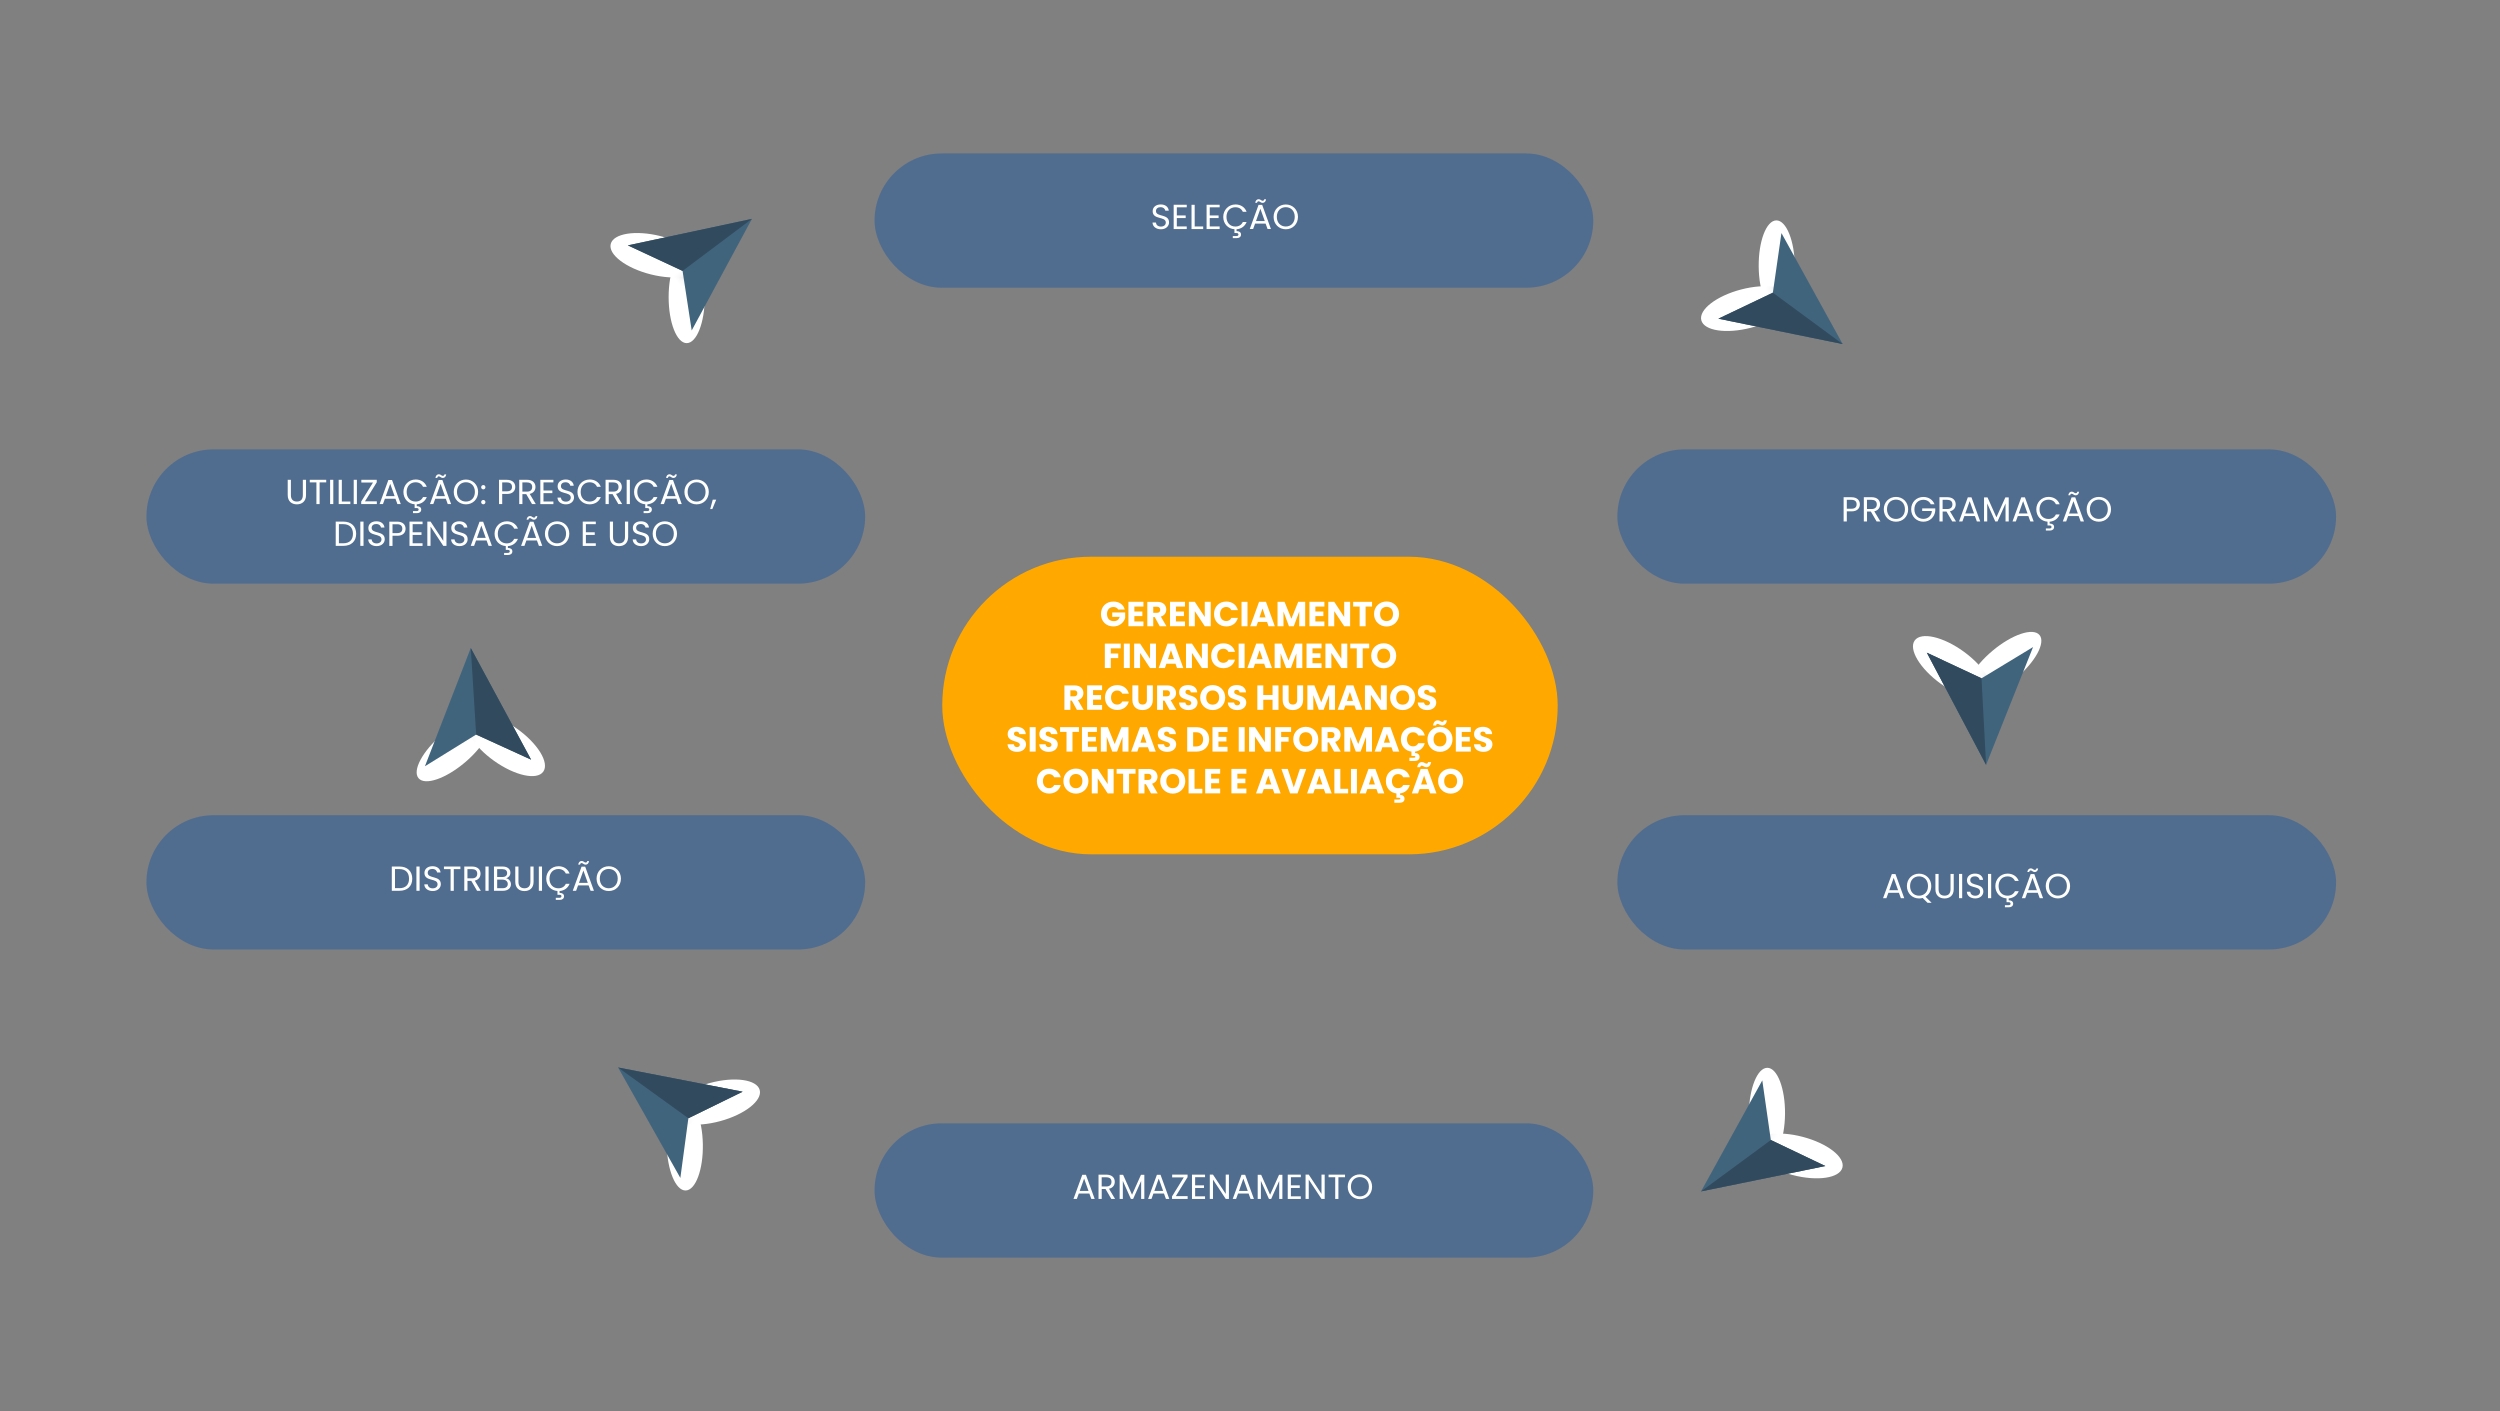 <?xml version="1.0" encoding="UTF-8"?><svg xmlns="http://www.w3.org/2000/svg" xmlns:xlink="http://www.w3.org/1999/xlink" viewBox="0 0 714 403"><rect x="0" y="0" width="714" height="403" fill="#808080" stroke="none"/><defs><style>.cls-1{fill:#fff;}.cls-2{fill:url(#_åçûìÿííûé_ãðàäèåíò_24-6);}.cls-2,.cls-3,.cls-4,.cls-5,.cls-6,.cls-7,.cls-8,.cls-9,.cls-10,.cls-11,.cls-12,.cls-13{mix-blend-mode:multiply;}.cls-3{fill:url(#_åçûìÿííûé_ãðàäèåíò_24);}.cls-4{fill:url(#_åçûìÿííûé_ãðàäèåíò_24-2);}.cls-5{fill:url(#_åçûìÿííûé_ãðàäèåíò_24-10);}.cls-6{fill:url(#_åçûìÿííûé_ãðàäèåíò_24-4);}.cls-14{isolation:isolate;}.cls-7{fill:url(#_åçûìÿííûé_ãðàäèåíò_24-7);}.cls-8{fill:url(#_åçûìÿííûé_ãðàäèåíò_24-8);}.cls-15{fill:#314a5e;}.cls-9{fill:url(#_åçûìÿííûé_ãðàäèåíò_24-5);}.cls-10{fill:url(#_åçûìÿííûé_ãðàäèåíò_24-9);}.cls-16{fill:#41647d;}.cls-11{fill:url(#_åçûìÿííûé_ãðàäèåíò_24-11);}.cls-12{fill:url(#_åçûìÿííûé_ãðàäèåíò_24-3);}.cls-13{fill:url(#_åçûìÿííûé_ãðàäèåíò_24-12);}.cls-17{fill:#ffa800;}.cls-18{fill:#506d8f;}</style><radialGradient id="_åçûìÿííûé_ãðàäèåíò_24" cx="7557.74" cy="-626.71" fx="7557.74" fy="-626.71" r="8.26" gradientTransform="translate(899.07 12108.96) rotate(-90) scale(1.59 .62)" gradientUnits="userSpaceOnUse"><stop offset=".08" stop-color="#000"/><stop offset=".19" stop-color="#373737"/><stop offset=".3" stop-color="#6b6b6b"/><stop offset=".42" stop-color="#989898"/><stop offset=".54" stop-color="#bdbdbd"/><stop offset=".66" stop-color="#dadada"/><stop offset=".77" stop-color="#eee"/><stop offset=".89" stop-color="#fafafa"/><stop offset="1" stop-color="#fff"/></radialGradient><radialGradient id="_åçûìÿííûé_ãðàäèåíò_24-2" cx="8228.62" cy="792.79" fx="8228.62" fy="792.79" r="8.26" gradientTransform="translate(13684.43 -454.36) rotate(180) scale(1.6 -.68)" xlink:href="#_åçûìÿííûé_ãðàäèåíò_24"/><radialGradient id="_åçûìÿííûé_ãðàäèåíò_24-3" cx="7405.75" cy="-630.28" fx="7405.75" fy="-630.28" gradientTransform="translate(-11286.23 -75.77) scale(1.59 -.62)" xlink:href="#_åçûìÿííûé_ãðàäèåíò_24"/><radialGradient id="_åçûìÿííûé_ãðàäèåíò_24-4" cx="8266.71" cy="1135.3" fx="8266.71" fy="1135.3" r="8.26" gradientTransform="translate(1290.05 -12916.65) rotate(90) scale(1.6 .68)" xlink:href="#_åçûìÿííûé_ãðàäèåíò_24"/><radialGradient id="_åçûìÿííûé_ãðàäèåíò_24-5" cx="7492.09" cy="-537.35" fx="7492.09" fy="-537.35" r="8.26" gradientTransform="translate(-11355.93 525.61) scale(1.59 .62)" xlink:href="#_åçûìÿííûé_ãðàäèåíò_24"/><radialGradient id="_åçûìÿííûé_ãðàäèåíò_24-6" cx="8210.69" cy="960.95" fx="8210.69" fy="960.95" r="8.26" gradientTransform="translate(1215.02 13347.71) rotate(-90) scale(1.6 -.68)" xlink:href="#_åçûìÿííûé_ãðàäèåíò_24"/><radialGradient id="_åçûìÿííûé_ãðàäèåíò_24-7" cx="7560.22" cy="-1277.95" fx="7560.22" fy="-1277.95" gradientTransform="translate(-603.05 -11709.94) rotate(90) scale(1.59 .62)" xlink:href="#_åçûìÿííûé_ãðàäèåíò_24"/><radialGradient id="_åçûìÿííûé_ãðàäèåíò_24-8" cx="8474.37" cy="642.36" fx="8474.37" fy="642.36" r="8.26" gradientTransform="translate(-13375.34 754.4) scale(1.6 -.68)" xlink:href="#_åçûìÿííûé_ãðàäèåíò_24"/><radialGradient id="_åçûìÿííûé_ãðàäèåíò_24-9" cx="7403.5" cy="20.97" fx="7403.5" fy="20.97" gradientTransform="translate(183 -11702.45) rotate(90) scale(1.59 -.62)" xlink:href="#_åçûìÿííûé_ãðàäèåíò_24"/><radialGradient id="_åçûìÿííûé_ãðàäèåíò_24-10" cx="8020.9" cy="1285.21" fx="8020.9" fy="1285.21" r="8.26" gradientTransform="translate(-691.88 12925.8) rotate(-90) scale(1.6 .68)" xlink:href="#_åçûìÿííûé_ãðàäèåíò_24"/><radialGradient id="_åçûìÿííûé_ãðàäèåíò_24-11" cx="7296.14" cy="-955.58" fx="7296.14" fy="-955.58" r="8.26" gradientTransform="translate(11745.89 -383.4) rotate(-180) scale(1.59 .62)" xlink:href="#_åçûìÿííûé_ãðàäèåíò_24"/><radialGradient id="_åçûìÿííûé_ãðàäèåíò_24-12" cx="8416.26" cy="1310.55" fx="8416.26" fy="1310.55" r="8.26" gradientTransform="translate(-752.11 -13273.69) rotate(90) scale(1.6 -.68)" xlink:href="#_åçûìÿííûé_ãðàäèåíò_24"/></defs><g class="cls-14"><g id="Camada_1"><rect class="cls-18" x="249.77" y="43.82" width="205.27" height="38.36" rx="19.18" ry="19.18"/><g><path class="cls-1" d="M331.56,65.48c-1.39,0-2.38-.78-2.4-1.92h.97c.06,.58,.47,1.15,1.43,1.15,.88,0,1.39-.5,1.39-1.15,0-1.87-3.75-.68-3.75-3.25,0-1.14,.93-1.92,2.3-1.92s2.19,.73,2.3,1.78h-.99c-.06-.47-.5-.99-1.34-1-.75-.02-1.33,.37-1.33,1.11,0,1.79,3.74,.68,3.74,3.24,0,.98-.81,1.96-2.31,1.96Z"/><path class="cls-1" d="M338.93,59.21h-2.83v2.32h2.53v.75h-2.53v2.39h2.83v.75h-3.73v-6.94h3.73v.75Z"/><path class="cls-1" d="M341.2,58.48v6.2h2.43v.74h-3.33v-6.93h.91Z"/><path class="cls-1" d="M348.33,59.21h-2.83v2.32h2.53v.75h-2.53v2.39h2.83v.75h-3.73v-6.94h3.73v.75Z"/><path class="cls-1" d="M352.82,58.39c1.5,0,2.7,.76,3.21,2.1h-1.08c-.38-.84-1.11-1.3-2.13-1.3-1.45,0-2.54,1.05-2.54,2.76s1.08,2.75,2.54,2.75c1.01,0,1.75-.47,2.13-1.29h1.08c-.48,1.22-1.53,1.96-2.87,2.07v.53c.77-.01,1.28,.33,1.28,.98s-.51,1.02-1.21,1.02h-1.14v-.59h.97c.43,0,.64-.12,.64-.44s-.21-.43-.64-.43h-.5v-1.08c-1.81-.12-3.2-1.53-3.2-3.52s1.52-3.55,3.46-3.55Z"/><path class="cls-1" d="M361.47,63.87h-3.02l-.56,1.54h-.96l2.51-6.89h1.04l2.5,6.89h-.96l-.56-1.54Zm-1.98-6.98c.53,0,.73,.46,1.13,.46,.22,0,.4-.14,.44-.43h.52c-.08,.68-.48,1.03-1,1.03s-.74-.46-1.13-.46c-.22,0-.39,.14-.43,.44h-.53c.1-.69,.48-1.04,1-1.04Zm.47,2.75l-1.25,3.5h2.51l-1.25-3.5Z"/><path class="cls-1" d="M367.22,65.48c-1.95,0-3.48-1.46-3.48-3.54s1.53-3.54,3.48-3.54,3.48,1.46,3.48,3.54-1.52,3.54-3.48,3.54Zm0-.79c1.46,0,2.56-1.06,2.56-2.76s-1.09-2.76-2.56-2.76-2.56,1.05-2.56,2.76,1.09,2.76,2.56,2.76Z"/></g><rect class="cls-18" x="249.77" y="320.82" width="205.27" height="38.36" rx="19.18" ry="19.18"/><g><path class="cls-1" d="M311.13,340.87h-3.02l-.56,1.54h-.96l2.51-6.89h1.04l2.5,6.89h-.96l-.56-1.54Zm-1.51-4.24l-1.25,3.5h2.51l-1.25-3.5Z"/><path class="cls-1" d="M315.97,335.48c1.63,0,2.41,.91,2.41,2.04,0,.89-.49,1.73-1.65,1.99l1.74,2.91h-1.08l-1.65-2.84h-1.09v2.84h-.91v-6.93h2.24Zm0,.75h-1.33v2.63h1.33c1.02,0,1.47-.56,1.47-1.33s-.44-1.29-1.47-1.29Z"/><path class="cls-1" d="M319.78,335.53h.98l2.55,5.69,2.55-5.69h.96v6.88h-.91v-5.13l-2.29,5.13h-.64l-2.3-5.14v5.14h-.91v-6.88Z"/><path class="cls-1" d="M332.44,340.87h-3.02l-.56,1.54h-.96l2.51-6.89h1.04l2.5,6.89h-.96l-.56-1.54Zm-1.51-4.24l-1.25,3.5h2.51l-1.25-3.5Z"/><path class="cls-1" d="M339.17,336.19l-3.36,5.43h3.38v.79h-4.46v-.72l3.36-5.43h-3.32v-.79h4.4v.72Z"/><path class="cls-1" d="M344.16,336.21h-2.83v2.32h2.53v.75h-2.53v2.39h2.83v.75h-3.73v-6.94h3.73v.75Z"/><path class="cls-1" d="M350.98,335.47v6.94h-.91l-3.64-5.52v5.52h-.91v-6.94h.91l3.64,5.51v-5.51h.91Z"/><path class="cls-1" d="M356.61,340.87h-3.02l-.56,1.54h-.96l2.51-6.89h1.04l2.5,6.89h-.96l-.56-1.54Zm-1.51-4.24l-1.25,3.5h2.51l-1.25-3.5Z"/><path class="cls-1" d="M359.22,335.53h.97l2.55,5.69,2.55-5.69h.96v6.88h-.91v-5.13l-2.29,5.13h-.64l-2.3-5.14v5.14h-.91v-6.88Z"/><path class="cls-1" d="M371.51,336.21h-2.83v2.32h2.53v.75h-2.53v2.39h2.83v.75h-3.73v-6.94h3.73v.75Z"/><path class="cls-1" d="M378.33,335.47v6.94h-.91l-3.64-5.52v5.52h-.91v-6.94h.91l3.64,5.51v-5.51h.91Z"/><path class="cls-1" d="M379.44,335.48h4.7v.74h-1.89v6.2h-.91v-6.2h-1.9v-.74Z"/><path class="cls-1" d="M388.39,342.48c-1.95,0-3.48-1.46-3.48-3.54s1.53-3.54,3.48-3.54,3.48,1.46,3.48,3.54-1.52,3.54-3.48,3.54Zm0-.79c1.46,0,2.56-1.06,2.56-2.76s-1.09-2.76-2.56-2.76-2.56,1.05-2.56,2.76,1.09,2.76,2.56,2.76Z"/></g><rect class="cls-18" x="461.92" y="128.34" width="205.27" height="38.36" rx="19.18" ry="19.18"/><rect class="cls-18" x="41.82" y="128.34" width="205.27" height="38.36" rx="19.18" ry="19.18"/><g><path class="cls-1" d="M82.17,137.03h.91v4.39c0,1.27,.69,1.82,1.71,1.82s1.7-.55,1.7-1.82v-4.39h.91v4.38c0,1.8-1.18,2.63-2.62,2.63s-2.61-.83-2.61-2.63v-4.38Z"/><path class="cls-1" d="M88.47,137.03h4.7v.74h-1.89v6.2h-.91v-6.2h-1.9v-.74Z"/><path class="cls-1" d="M94.28,137.03h.91v6.93h-.91v-6.93Z"/><path class="cls-1" d="M97.63,137.03v6.2h2.43v.74h-3.33v-6.93h.91Z"/><path class="cls-1" d="M101.02,137.03h.91v6.93h-.91v-6.93Z"/><path class="cls-1" d="M107.6,137.75l-3.36,5.43h3.38v.79h-4.46v-.72l3.36-5.43h-3.32v-.79h4.4v.72Z"/><path class="cls-1" d="M112.95,142.43h-3.02l-.56,1.54h-.96l2.51-6.89h1.04l2.5,6.89h-.96l-.56-1.54Zm-1.51-4.24l-1.25,3.5h2.51l-1.25-3.5Z"/><path class="cls-1" d="M118.68,136.94c1.5,0,2.7,.76,3.21,2.1h-1.08c-.38-.84-1.11-1.3-2.13-1.3-1.45,0-2.54,1.05-2.54,2.76s1.08,2.75,2.54,2.75c1.01,0,1.75-.47,2.13-1.29h1.08c-.48,1.22-1.53,1.96-2.87,2.07v.53c.77-.01,1.28,.33,1.28,.98s-.51,1.02-1.21,1.02h-1.14v-.59h.97c.43,0,.64-.12,.64-.44s-.21-.43-.64-.43h-.5v-1.08c-1.81-.12-3.2-1.53-3.2-3.52s1.52-3.55,3.46-3.55Z"/><path class="cls-1" d="M127.33,142.43h-3.02l-.56,1.54h-.96l2.51-6.89h1.04l2.5,6.89h-.96l-.56-1.54Zm-1.98-6.98c.53,0,.73,.46,1.13,.46,.22,0,.4-.14,.44-.43h.52c-.08,.68-.48,1.03-.99,1.03s-.74-.46-1.13-.46c-.22,0-.39,.14-.43,.44h-.53c.1-.69,.48-1.04,1-1.04Zm.47,2.75l-1.25,3.5h2.51l-1.25-3.5Z"/><path class="cls-1" d="M133.07,144.04c-1.95,0-3.48-1.46-3.48-3.54s1.53-3.54,3.48-3.54,3.48,1.46,3.48,3.54-1.52,3.54-3.48,3.54Zm0-.79c1.46,0,2.56-1.06,2.56-2.76s-1.09-2.76-2.56-2.76-2.56,1.05-2.56,2.76,1.09,2.76,2.56,2.76Z"/><path class="cls-1" d="M138.04,139.77c-.35,0-.62-.27-.62-.62s.27-.62,.62-.62c.33,0,.6,.27,.6,.62s-.27,.62-.6,.62Zm0,4.26c-.35,0-.62-.27-.62-.62s.27-.62,.62-.62c.33,0,.6,.27,.6,.62s-.27,.62-.6,.62Z"/><path class="cls-1" d="M144.76,141.07h-1.33v2.9h-.91v-6.93h2.24c1.63,0,2.4,.9,2.4,2.03,0,1.05-.68,2.01-2.4,2.01Zm0-.75c1.03,0,1.47-.49,1.47-1.26s-.44-1.28-1.47-1.28h-1.33v2.55h1.33Z"/><path class="cls-1" d="M150.52,137.03c1.63,0,2.41,.91,2.41,2.04,0,.89-.49,1.73-1.65,1.99l1.74,2.9h-1.08l-1.65-2.84h-1.09v2.84h-.91v-6.93h2.24Zm0,.75h-1.33v2.63h1.33c1.02,0,1.47-.56,1.47-1.33s-.44-1.29-1.47-1.29Z"/><path class="cls-1" d="M158.05,137.77h-2.83v2.32h2.53v.75h-2.53v2.39h2.83v.75h-3.73v-6.94h3.73v.75Z"/><path class="cls-1" d="M161.62,144.04c-1.39,0-2.38-.78-2.4-1.92h.97c.06,.58,.47,1.15,1.43,1.15,.88,0,1.39-.5,1.39-1.15,0-1.87-3.75-.68-3.75-3.25,0-1.14,.93-1.92,2.3-1.92s2.19,.73,2.3,1.78h-.99c-.06-.47-.5-.99-1.34-1-.75-.02-1.33,.37-1.33,1.11,0,1.79,3.74,.68,3.74,3.24,0,.98-.81,1.96-2.31,1.96Z"/><path class="cls-1" d="M168.38,136.94c1.5,0,2.7,.76,3.21,2.1h-1.08c-.38-.84-1.11-1.3-2.13-1.3-1.45,0-2.54,1.05-2.54,2.76s1.08,2.75,2.54,2.75c1.01,0,1.75-.47,2.13-1.29h1.08c-.52,1.33-1.71,2.08-3.21,2.08-1.94,0-3.46-1.45-3.46-3.53s1.52-3.55,3.46-3.55Z"/><path class="cls-1" d="M175.18,137.03c1.63,0,2.41,.91,2.41,2.04,0,.89-.49,1.73-1.65,1.99l1.74,2.9h-1.08l-1.65-2.84h-1.09v2.84h-.91v-6.93h2.24Zm0,.75h-1.33v2.63h1.33c1.02,0,1.47-.56,1.47-1.33s-.44-1.29-1.47-1.29Z"/><path class="cls-1" d="M178.98,137.03h.91v6.93h-.91v-6.93Z"/><path class="cls-1" d="M184.55,136.94c1.5,0,2.7,.76,3.21,2.1h-1.08c-.38-.84-1.11-1.3-2.13-1.3-1.45,0-2.54,1.05-2.54,2.76s1.08,2.75,2.54,2.75c1.01,0,1.75-.47,2.13-1.29h1.08c-.48,1.22-1.53,1.96-2.87,2.07v.53c.77-.01,1.28,.33,1.28,.98s-.51,1.02-1.21,1.02h-1.14v-.59h.97c.43,0,.64-.12,.64-.44s-.21-.43-.64-.43h-.5v-1.08c-1.81-.12-3.2-1.53-3.2-3.52s1.52-3.55,3.46-3.55Z"/><path class="cls-1" d="M193.2,142.43h-3.02l-.56,1.54h-.96l2.51-6.89h1.04l2.5,6.89h-.96l-.56-1.54Zm-1.98-6.98c.53,0,.73,.46,1.13,.46,.22,0,.4-.14,.44-.43h.52c-.08,.68-.48,1.03-.99,1.03s-.74-.46-1.13-.46c-.22,0-.39,.14-.43,.44h-.53c.1-.69,.48-1.04,1-1.04Zm.47,2.75l-1.25,3.5h2.51l-1.25-3.5Z"/><path class="cls-1" d="M198.95,144.04c-1.95,0-3.48-1.46-3.48-3.54s1.53-3.54,3.48-3.54,3.48,1.46,3.48,3.54-1.52,3.54-3.48,3.54Zm0-.79c1.46,0,2.56-1.06,2.56-2.76s-1.09-2.76-2.56-2.76-2.56,1.05-2.56,2.76,1.09,2.76,2.56,2.76Z"/><path class="cls-1" d="M203.56,142.71h.99l-1.11,2.68h-.61l.73-2.68Z"/><path class="cls-1" d="M101.72,152.45c0,2.15-1.4,3.45-3.68,3.45h-2.16v-6.93h2.16c2.28,0,3.68,1.33,3.68,3.48Zm-3.68,2.71c1.81,0,2.76-1.01,2.76-2.71s-.94-2.75-2.76-2.75h-1.25v5.45h1.25Z"/><path class="cls-1" d="M102.91,148.97h.91v6.93h-.91v-6.93Z"/><path class="cls-1" d="M107.56,155.97c-1.39,0-2.38-.78-2.4-1.92h.97c.06,.58,.47,1.15,1.43,1.15,.88,0,1.39-.5,1.39-1.15,0-1.87-3.75-.68-3.75-3.25,0-1.14,.93-1.92,2.3-1.92s2.19,.73,2.3,1.78h-.99c-.06-.47-.5-.99-1.34-1-.75-.02-1.33,.37-1.33,1.11,0,1.79,3.74,.68,3.74,3.24,0,.98-.81,1.96-2.31,1.96Z"/><path class="cls-1" d="M113.43,153.01h-1.33v2.9h-.91v-6.93h2.24c1.63,0,2.4,.9,2.4,2.03,0,1.05-.68,2.01-2.4,2.01Zm0-.75c1.03,0,1.47-.49,1.47-1.26s-.44-1.28-1.47-1.28h-1.33v2.55h1.33Z"/><path class="cls-1" d="M120.68,149.7h-2.83v2.32h2.53v.75h-2.53v2.39h2.83v.75h-3.73v-6.94h3.73v.75Z"/><path class="cls-1" d="M127.51,148.96v6.94h-.91l-3.64-5.52v5.52h-.91v-6.94h.91l3.64,5.51v-5.51h.91Z"/><path class="cls-1" d="M131.24,155.97c-1.39,0-2.38-.78-2.4-1.92h.97c.06,.58,.47,1.15,1.43,1.15,.88,0,1.39-.5,1.39-1.15,0-1.87-3.75-.68-3.75-3.25,0-1.14,.93-1.92,2.3-1.92s2.19,.73,2.3,1.78h-.99c-.06-.47-.5-.99-1.34-1-.75-.02-1.33,.37-1.33,1.11,0,1.79,3.74,.68,3.74,3.24,0,.98-.81,1.96-2.31,1.96Z"/><path class="cls-1" d="M138.98,154.36h-3.02l-.56,1.54h-.96l2.51-6.89h1.04l2.5,6.89h-.96l-.56-1.54Zm-1.51-4.24l-1.25,3.5h2.51l-1.25-3.5Z"/><path class="cls-1" d="M144.71,148.88c1.5,0,2.7,.76,3.21,2.1h-1.08c-.38-.84-1.11-1.3-2.13-1.3-1.45,0-2.54,1.05-2.54,2.76s1.08,2.75,2.54,2.75c1.01,0,1.75-.47,2.13-1.29h1.08c-.48,1.22-1.53,1.96-2.87,2.07v.53c.77-.01,1.28,.33,1.28,.98s-.51,1.02-1.21,1.02h-1.14v-.59h.97c.43,0,.64-.12,.64-.44s-.21-.43-.64-.43h-.5v-1.08c-1.81-.12-3.2-1.53-3.2-3.52s1.52-3.55,3.46-3.55Z"/><path class="cls-1" d="M153.36,154.36h-3.02l-.56,1.54h-.96l2.51-6.89h1.04l2.5,6.89h-.96l-.56-1.54Zm-1.98-6.98c.53,0,.73,.46,1.13,.46,.22,0,.4-.14,.44-.43h.52c-.08,.68-.48,1.03-.99,1.03s-.74-.46-1.13-.46c-.22,0-.39,.14-.43,.44h-.53c.1-.69,.48-1.04,1-1.04Zm.47,2.75l-1.25,3.5h2.51l-1.25-3.5Z"/><path class="cls-1" d="M159.11,155.97c-1.95,0-3.48-1.46-3.48-3.54s1.53-3.54,3.48-3.54,3.48,1.46,3.48,3.54-1.52,3.54-3.48,3.54Zm0-.79c1.46,0,2.56-1.06,2.56-2.76s-1.09-2.76-2.56-2.76-2.56,1.05-2.56,2.76,1.09,2.76,2.56,2.76Z"/><path class="cls-1" d="M170.16,149.7h-2.83v2.32h2.53v.75h-2.53v2.39h2.83v.75h-3.73v-6.94h3.73v.75Z"/><path class="cls-1" d="M174.17,148.97h.91v4.39c0,1.27,.69,1.82,1.71,1.82s1.7-.55,1.7-1.82v-4.39h.91v4.38c0,1.8-1.18,2.63-2.62,2.63s-2.61-.83-2.61-2.63v-4.38Z"/><path class="cls-1" d="M183.1,155.97c-1.39,0-2.38-.78-2.4-1.92h.97c.06,.58,.47,1.15,1.43,1.15,.88,0,1.39-.5,1.39-1.15,0-1.87-3.75-.68-3.75-3.25,0-1.14,.93-1.92,2.3-1.92s2.19,.73,2.3,1.78h-.99c-.06-.47-.5-.99-1.34-1-.75-.02-1.33,.37-1.33,1.11,0,1.79,3.74,.68,3.74,3.24,0,.98-.81,1.96-2.31,1.96Z"/><path class="cls-1" d="M189.88,155.97c-1.95,0-3.48-1.46-3.48-3.54s1.53-3.54,3.48-3.54,3.48,1.46,3.48,3.54-1.52,3.54-3.48,3.54Zm0-.79c1.46,0,2.56-1.06,2.56-2.76s-1.09-2.76-2.56-2.76-2.56,1.05-2.56,2.76,1.09,2.76,2.56,2.76Z"/></g><rect class="cls-18" x="41.82" y="232.82" width="205.27" height="38.36" rx="19.18" ry="19.18"/><g><path class="cls-1" d="M117.74,250.96c0,2.15-1.4,3.45-3.68,3.45h-2.16v-6.93h2.16c2.28,0,3.68,1.33,3.68,3.48Zm-3.68,2.71c1.81,0,2.76-1.01,2.76-2.71s-.94-2.75-2.76-2.75h-1.25v5.45h1.25Z"/><path class="cls-1" d="M118.93,247.48h.91v6.93h-.91v-6.93Z"/><path class="cls-1" d="M123.58,254.48c-1.39,0-2.38-.78-2.4-1.92h.97c.06,.58,.47,1.15,1.43,1.15,.88,0,1.39-.5,1.39-1.15,0-1.87-3.75-.68-3.75-3.25,0-1.14,.93-1.92,2.3-1.92s2.19,.73,2.3,1.78h-.99c-.06-.47-.5-1-1.34-1-.75-.02-1.33,.37-1.33,1.11,0,1.79,3.74,.68,3.74,3.24,0,.99-.81,1.96-2.31,1.96Z"/><path class="cls-1" d="M126.79,247.48h4.7v.74h-1.89v6.2h-.91v-6.2h-1.9v-.74Z"/><path class="cls-1" d="M134.83,247.48c1.63,0,2.41,.91,2.41,2.04,0,.89-.49,1.73-1.65,1.99l1.74,2.91h-1.08l-1.65-2.84h-1.09v2.84h-.91v-6.93h2.24Zm0,.75h-1.33v2.63h1.33c1.02,0,1.47-.56,1.47-1.33s-.44-1.29-1.47-1.29Z"/><path class="cls-1" d="M138.64,247.48h.91v6.93h-.91v-6.93Z"/><path class="cls-1" d="M143.67,254.41h-2.59v-6.93h2.49c1.46,0,2.2,.8,2.2,1.76,0,.88-.55,1.38-1.21,1.6,.76,.13,1.37,.86,1.37,1.71,0,1.04-.83,1.86-2.26,1.86Zm-.18-6.19h-1.5v2.25h1.52c.85,0,1.33-.42,1.33-1.12s-.47-1.12-1.35-1.12Zm.07,3h-1.57v2.45h1.6c.9,0,1.43-.45,1.43-1.2s-.58-1.24-1.46-1.24Z"/><path class="cls-1" d="M147.16,247.48h.91v4.39c0,1.27,.69,1.82,1.71,1.82s1.7-.55,1.7-1.82v-4.39h.91v4.38c0,1.8-1.18,2.63-2.62,2.63s-2.61-.83-2.61-2.63v-4.38Z"/><path class="cls-1" d="M153.89,247.48h.91v6.93h-.91v-6.93Z"/><path class="cls-1" d="M159.47,247.39c1.5,0,2.7,.76,3.21,2.1h-1.08c-.38-.84-1.11-1.3-2.13-1.3-1.45,0-2.54,1.05-2.54,2.76s1.08,2.75,2.54,2.75c1.01,0,1.75-.47,2.13-1.29h1.08c-.48,1.22-1.53,1.96-2.87,2.07v.53c.77-.01,1.28,.33,1.28,.98s-.51,1.02-1.21,1.02h-1.14v-.59h.97c.43,0,.64-.12,.64-.44s-.21-.43-.64-.43h-.5v-1.08c-1.81-.12-3.2-1.53-3.2-3.52s1.52-3.55,3.46-3.55Z"/><path class="cls-1" d="M168.12,252.87h-3.02l-.56,1.54h-.96l2.51-6.89h1.04l2.5,6.89h-.96l-.56-1.54Zm-1.98-6.98c.53,0,.73,.46,1.13,.46,.22,0,.4-.14,.44-.43h.52c-.08,.68-.48,1.03-1,1.03s-.74-.46-1.13-.46c-.22,0-.39,.14-.43,.44h-.53c.1-.69,.48-1.04,1-1.04Zm.47,2.75l-1.25,3.5h2.51l-1.25-3.5Z"/><path class="cls-1" d="M173.86,254.48c-1.95,0-3.48-1.46-3.48-3.54s1.53-3.54,3.48-3.54,3.48,1.46,3.48,3.54-1.52,3.54-3.48,3.54Zm0-.79c1.46,0,2.56-1.06,2.56-2.76s-1.09-2.76-2.56-2.76-2.56,1.05-2.56,2.76,1.09,2.76,2.56,2.76Z"/></g><rect class="cls-18" x="461.92" y="232.82" width="205.27" height="38.36" rx="19.18" ry="19.18"/><g><rect class="cls-17" x="269.11" y="159" width="175.77" height="85" rx="42.5" ry="42.5"/><g><path class="cls-1" d="M321.23,174.08h-1.88c-.26-.47-.74-.72-1.37-.72-1.09,0-1.82,.78-1.82,1.99,0,1.29,.74,2.05,1.96,2.05,.85,0,1.43-.45,1.69-1.23h-2.16v-1.25h3.7v1.58c-.36,1.2-1.52,2.41-3.36,2.41-2.09,0-3.56-1.46-3.56-3.55s1.46-3.56,3.55-3.56c1.67,0,2.89,.86,3.25,2.29Z"/><path class="cls-1" d="M326.56,173.24h-2.58v1.41h2.28v1.31h-2.28v1.53h2.58v1.36h-4.28v-6.98h4.28v1.36Z"/><path class="cls-1" d="M330.52,171.88c1.71,0,2.57,.98,2.57,2.2,0,.88-.48,1.7-1.55,2.02l1.61,2.77h-1.92l-1.45-2.64h-.41v2.64h-1.7v-6.98h2.85Zm-.1,1.41h-1.05v1.73h1.05c.64,0,.93-.33,.93-.88,0-.52-.3-.86-.93-.86Z"/><path class="cls-1" d="M338.43,173.24h-2.58v1.41h2.28v1.31h-2.28v1.53h2.58v1.36h-4.28v-6.98h4.28v1.36Z"/><path class="cls-1" d="M345.78,171.88v6.98h-1.7l-2.84-4.31v4.31h-1.7v-6.98h1.7l2.84,4.33v-4.33h1.7Z"/><path class="cls-1" d="M350.23,171.8c1.66,0,2.92,.94,3.31,2.45h-1.87c-.29-.6-.82-.9-1.46-.9-1.04,0-1.76,.78-1.76,2.01s.72,2.01,1.76,2.01c.65,0,1.17-.3,1.46-.9h1.87c-.4,1.51-1.65,2.44-3.31,2.44-2.06,0-3.51-1.46-3.51-3.55s1.45-3.56,3.51-3.56Z"/><path class="cls-1" d="M354.58,171.88h1.7v6.98h-1.7v-6.98Z"/><path class="cls-1" d="M361.87,177.63h-2.61l-.42,1.23h-1.78l2.53-6.98h1.97l2.53,6.98h-1.8l-.42-1.23Zm-1.3-3.87l-.86,2.56h1.72l-.87-2.56Z"/><path class="cls-1" d="M364.85,171.88h2.01l1.96,4.83,1.94-4.83h2v6.98h-1.7v-4.19l-1.56,4.19h-1.37l-1.57-4.2v4.2h-1.7v-6.98Z"/><path class="cls-1" d="M378.25,173.24h-2.58v1.41h2.28v1.31h-2.28v1.53h2.58v1.36h-4.28v-6.98h4.28v1.36Z"/><path class="cls-1" d="M385.6,171.88v6.98h-1.7l-2.84-4.31v4.31h-1.7v-6.98h1.7l2.84,4.33v-4.33h1.7Z"/><path class="cls-1" d="M386.46,171.88h5.4v1.36h-1.85v5.62h-1.7v-5.62h-1.85v-1.36Z"/><path class="cls-1" d="M396.01,178.93c-1.98,0-3.59-1.48-3.59-3.58s1.61-3.57,3.59-3.57,3.57,1.47,3.57,3.57-1.59,3.58-3.57,3.58Zm0-1.55c1.11,0,1.84-.81,1.84-2.03s-.73-2.03-1.84-2.03-1.85,.79-1.85,2.03,.72,2.03,1.85,2.03Z"/><path class="cls-1" d="M315.53,183.81h4.55v1.36h-2.84v1.47h2.13v1.32h-2.13v2.83h-1.7v-6.98Z"/><path class="cls-1" d="M320.97,183.81h1.7v6.98h-1.7v-6.98Z"/><path class="cls-1" d="M330.15,183.81v6.98h-1.7l-2.84-4.31v4.31h-1.7v-6.98h1.7l2.84,4.33v-4.33h1.7Z"/><path class="cls-1" d="M335.73,189.56h-2.61l-.42,1.23h-1.78l2.53-6.98h1.97l2.53,6.98h-1.8l-.42-1.23Zm-1.3-3.87l-.86,2.56h1.72l-.87-2.56Z"/><path class="cls-1" d="M344.96,183.81v6.98h-1.7l-2.84-4.31v4.31h-1.7v-6.98h1.7l2.84,4.33v-4.33h1.7Z"/><path class="cls-1" d="M349.41,183.73c1.66,0,2.92,.94,3.31,2.45h-1.87c-.29-.6-.82-.9-1.46-.9-1.04,0-1.76,.78-1.76,2.01s.72,2.01,1.76,2.01c.65,0,1.17-.3,1.46-.9h1.87c-.4,1.51-1.65,2.44-3.31,2.44-2.06,0-3.51-1.46-3.51-3.55s1.45-3.56,3.51-3.56Z"/><path class="cls-1" d="M353.76,183.81h1.7v6.98h-1.7v-6.98Z"/><path class="cls-1" d="M361.05,189.56h-2.61l-.42,1.23h-1.78l2.53-6.98h1.97l2.53,6.98h-1.8l-.42-1.23Zm-1.3-3.87l-.86,2.56h1.72l-.87-2.56Z"/><path class="cls-1" d="M364.03,183.81h2.01l1.96,4.83,1.94-4.83h2v6.98h-1.7v-4.19l-1.56,4.19h-1.37l-1.57-4.2v4.2h-1.7v-6.98Z"/><path class="cls-1" d="M377.43,185.17h-2.58v1.41h2.28v1.31h-2.28v1.53h2.58v1.36h-4.28v-6.98h4.28v1.36Z"/><path class="cls-1" d="M384.78,183.81v6.98h-1.7l-2.84-4.31v4.31h-1.7v-6.98h1.7l2.84,4.33v-4.33h1.7Z"/><path class="cls-1" d="M385.64,183.81h5.4v1.36h-1.85v5.62h-1.7v-5.62h-1.85v-1.36Z"/><path class="cls-1" d="M395.19,190.86c-1.98,0-3.59-1.48-3.59-3.58s1.61-3.57,3.59-3.57,3.57,1.47,3.57,3.57-1.59,3.58-3.57,3.58Zm0-1.55c1.11,0,1.84-.81,1.84-2.03s-.73-2.03-1.84-2.03-1.85,.79-1.85,2.03,.72,2.03,1.85,2.03Z"/><path class="cls-1" d="M306.85,195.74c1.71,0,2.57,.98,2.57,2.2,0,.88-.48,1.7-1.55,2.02l1.61,2.77h-1.92l-1.45-2.64h-.41v2.64h-1.7v-6.98h2.85Zm-.1,1.41h-1.05v1.73h1.05c.64,0,.93-.33,.93-.88,0-.52-.3-.86-.93-.86Z"/><path class="cls-1" d="M314.76,197.1h-2.58v1.41h2.28v1.31h-2.28v1.53h2.58v1.36h-4.28v-6.98h4.28v1.36Z"/><path class="cls-1" d="M319.09,195.66c1.66,0,2.92,.94,3.31,2.45h-1.87c-.29-.6-.82-.9-1.46-.9-1.04,0-1.76,.78-1.76,2.01s.72,2.01,1.76,2.01c.65,0,1.17-.3,1.46-.9h1.87c-.4,1.51-1.65,2.44-3.31,2.44-2.06,0-3.51-1.46-3.51-3.55s1.45-3.56,3.51-3.56Z"/><path class="cls-1" d="M323.41,195.74h1.7v4.18c0,.83,.41,1.3,1.21,1.3s1.23-.48,1.23-1.3v-4.18h1.7v4.17c0,1.93-1.35,2.89-2.96,2.89s-2.88-.96-2.88-2.89v-4.17Z"/><path class="cls-1" d="M333.31,195.74c1.71,0,2.57,.98,2.57,2.2,0,.88-.48,1.7-1.55,2.02l1.61,2.77h-1.92l-1.45-2.64h-.41v2.64h-1.7v-6.98h2.85Zm-.1,1.41h-1.05v1.73h1.05c.64,0,.93-.33,.93-.88,0-.52-.3-.86-.93-.86Z"/><path class="cls-1" d="M339.46,202.8c-1.5,0-2.68-.75-2.73-2.16h1.81c.05,.54,.39,.8,.87,.8s.82-.25,.82-.66c0-1.29-3.49-.6-3.47-3.07,0-1.32,1.08-2.06,2.55-2.06s2.55,.76,2.62,2.09h-1.84c-.03-.45-.35-.72-.81-.73-.41,0-.72,.2-.72,.64,0,1.21,3.45,.67,3.45,3,0,1.17-.92,2.15-2.55,2.15Z"/><path class="cls-1" d="M346.35,202.8c-1.98,0-3.59-1.48-3.59-3.58s1.61-3.57,3.59-3.57,3.57,1.47,3.57,3.57-1.59,3.58-3.57,3.58Zm0-1.55c1.11,0,1.84-.81,1.84-2.03s-.73-2.03-1.84-2.03-1.85,.79-1.85,2.03,.72,2.03,1.85,2.03Z"/><path class="cls-1" d="M353.39,202.8c-1.5,0-2.68-.75-2.73-2.16h1.81c.05,.54,.39,.8,.87,.8s.82-.25,.82-.66c0-1.29-3.49-.6-3.47-3.07,0-1.32,1.08-2.06,2.55-2.06s2.55,.76,2.62,2.09h-1.84c-.03-.45-.35-.72-.81-.73-.41,0-.72,.2-.72,.64,0,1.21,3.45,.67,3.45,3,0,1.17-.92,2.15-2.55,2.15Z"/><path class="cls-1" d="M363.44,199.85h-2.65v2.88h-1.7v-6.98h1.7v2.74h2.65v-2.74h1.7v6.98h-1.7v-2.88Z"/><path class="cls-1" d="M366.33,195.74h1.7v4.18c0,.83,.41,1.3,1.21,1.3s1.23-.48,1.23-1.3v-4.18h1.7v4.17c0,1.93-1.35,2.89-2.96,2.89s-2.88-.96-2.88-2.89v-4.17Z"/><path class="cls-1" d="M373.37,195.74h2.01l1.96,4.83,1.94-4.83h2v6.98h-1.7v-4.19l-1.56,4.19h-1.37l-1.57-4.2v4.2h-1.7v-6.98Z"/><path class="cls-1" d="M386.84,201.49h-2.61l-.42,1.23h-1.78l2.53-6.98h1.97l2.53,6.98h-1.8l-.42-1.23Zm-1.3-3.87l-.86,2.56h1.72l-.87-2.56Z"/><path class="cls-1" d="M396.07,195.74v6.98h-1.7l-2.84-4.31v4.31h-1.7v-6.98h1.7l2.84,4.33v-4.33h1.7Z"/><path class="cls-1" d="M400.61,202.8c-1.98,0-3.59-1.48-3.59-3.58s1.61-3.57,3.59-3.57,3.57,1.47,3.57,3.57-1.59,3.58-3.57,3.58Zm0-1.55c1.11,0,1.84-.81,1.84-2.03s-.73-2.03-1.84-2.03-1.85,.79-1.85,2.03,.72,2.03,1.85,2.03Z"/><path class="cls-1" d="M407.64,202.8c-1.5,0-2.68-.75-2.73-2.16h1.81c.05,.54,.39,.8,.87,.8s.82-.25,.82-.66c0-1.29-3.49-.6-3.47-3.07,0-1.32,1.08-2.06,2.55-2.06s2.55,.76,2.62,2.09h-1.84c-.03-.45-.35-.72-.81-.73-.41,0-.72,.2-.72,.64,0,1.21,3.45,.67,3.45,3,0,1.17-.92,2.15-2.55,2.15Z"/><path class="cls-1" d="M290.49,214.73c-1.5,0-2.68-.75-2.73-2.16h1.81c.05,.54,.39,.8,.87,.8s.82-.25,.82-.66c0-1.29-3.49-.6-3.47-3.07,0-1.32,1.08-2.06,2.55-2.06s2.55,.76,2.62,2.09h-1.84c-.03-.45-.35-.72-.81-.73-.41,0-.72,.2-.72,.64,0,1.21,3.45,.67,3.45,3,0,1.17-.92,2.15-2.55,2.15Z"/><path class="cls-1" d="M294.08,207.67h1.7v6.98h-1.7v-6.98Z"/><path class="cls-1" d="M299.54,214.73c-1.5,0-2.68-.75-2.73-2.16h1.81c.05,.54,.39,.8,.87,.8s.82-.25,.82-.66c0-1.29-3.49-.6-3.47-3.07,0-1.32,1.08-2.06,2.55-2.06s2.55,.76,2.62,2.09h-1.84c-.03-.45-.35-.72-.81-.73-.41,0-.72,.2-.72,.64,0,1.21,3.45,.67,3.45,3,0,1.17-.92,2.15-2.55,2.15Z"/><path class="cls-1" d="M302.75,207.67h5.4v1.36h-1.85v5.62h-1.7v-5.62h-1.85v-1.36Z"/><path class="cls-1" d="M313.28,209.04h-2.58v1.41h2.28v1.31h-2.28v1.53h2.58v1.36h-4.28v-6.98h4.28v1.36Z"/><path class="cls-1" d="M314.38,207.67h2.01l1.96,4.83,1.94-4.83h2v6.98h-1.7v-4.19l-1.56,4.19h-1.37l-1.57-4.2v4.2h-1.7v-6.98Z"/><path class="cls-1" d="M327.86,213.42h-2.61l-.42,1.23h-1.78l2.53-6.98h1.97l2.53,6.98h-1.8l-.42-1.23Zm-1.3-3.87l-.86,2.56h1.72l-.87-2.56Z"/><path class="cls-1" d="M333.37,214.73c-1.5,0-2.68-.75-2.73-2.16h1.81c.05,.54,.39,.8,.87,.8s.82-.25,.82-.66c0-1.29-3.49-.6-3.47-3.07,0-1.32,1.08-2.06,2.55-2.06s2.55,.76,2.62,2.09h-1.84c-.03-.45-.35-.72-.81-.73-.41,0-.72,.2-.72,.64,0,1.21,3.45,.67,3.45,3,0,1.17-.92,2.15-2.55,2.15Z"/><path class="cls-1" d="M345.34,211.17c0,2.07-1.43,3.49-3.66,3.49h-2.62v-6.98h2.62c2.23,0,3.66,1.41,3.66,3.49Zm-3.77,2.02c1.28,0,2.04-.74,2.04-2.02s-.76-2.04-2.04-2.04h-.81v4.06h.81Z"/><path class="cls-1" d="M350.57,209.04h-2.58v1.41h2.28v1.31h-2.28v1.53h2.58v1.36h-4.28v-6.98h4.28v1.36Z"/><path class="cls-1" d="M353.78,207.67h1.7v6.98h-1.7v-6.98Z"/><path class="cls-1" d="M362.96,207.67v6.98h-1.7l-2.84-4.31v4.31h-1.7v-6.98h1.7l2.84,4.33v-4.33h1.7Z"/><path class="cls-1" d="M364.19,207.67h4.55v1.36h-2.84v1.47h2.13v1.32h-2.13v2.83h-1.7v-6.98Z"/><path class="cls-1" d="M372.93,214.73c-1.98,0-3.59-1.48-3.59-3.58s1.61-3.57,3.59-3.57,3.57,1.47,3.57,3.57-1.59,3.58-3.57,3.58Zm0-1.55c1.11,0,1.84-.81,1.84-2.03s-.73-2.03-1.84-2.03-1.85,.79-1.85,2.03,.72,2.03,1.85,2.03Z"/><path class="cls-1" d="M380.3,207.67c1.71,0,2.57,.98,2.57,2.2,0,.88-.48,1.7-1.55,2.02l1.61,2.77h-1.92l-1.45-2.64h-.41v2.64h-1.7v-6.98h2.85Zm-.1,1.41h-1.05v1.73h1.05c.64,0,.93-.33,.93-.88,0-.52-.3-.86-.93-.86Z"/><path class="cls-1" d="M383.93,207.67h2.01l1.96,4.83,1.94-4.83h2v6.98h-1.7v-4.19l-1.56,4.19h-1.37l-1.57-4.2v4.2h-1.7v-6.98Z"/><path class="cls-1" d="M397.41,213.42h-2.61l-.42,1.23h-1.78l2.53-6.98h1.97l2.53,6.98h-1.8l-.42-1.23Zm-1.3-3.87l-.86,2.56h1.72l-.87-2.56Z"/><path class="cls-1" d="M403.61,207.59c1.66,0,2.92,.94,3.31,2.45h-1.87c-.29-.6-.82-.9-1.46-.9-1.04,0-1.76,.78-1.76,2.01s.72,2.01,1.76,2.01c.65,0,1.17-.3,1.46-.9h1.87c-.36,1.34-1.38,2.23-2.78,2.41v.39c.6,0,1.29,.31,1.29,1.13s-.7,1.15-1.38,1.15h-1.53v-.94h1.3c.25,0,.4-.06,.4-.26s-.15-.25-.4-.25h-.71v-1.23c-1.8-.21-3.02-1.6-3.02-3.52,0-2.09,1.45-3.56,3.51-3.56Z"/><path class="cls-1" d="M411.27,214.73c-1.98,0-3.59-1.48-3.59-3.58s1.61-3.57,3.59-3.57,3.57,1.47,3.57,3.57-1.59,3.58-3.57,3.58Zm-.63-9.01c.6,0,.91,.45,1.3,.45,.23,0,.39-.14,.43-.45h.88c-.17,1.04-.68,1.47-1.37,1.47-.6,0-.91-.45-1.3-.45-.23,0-.39,.14-.44,.45h-.87c.17-1.04,.67-1.47,1.37-1.47Zm.63,7.46c1.11,0,1.84-.81,1.84-2.03s-.73-2.03-1.84-2.03-1.85,.79-1.85,2.03,.72,2.03,1.85,2.03Z"/><path class="cls-1" d="M420.06,209.04h-2.58v1.41h2.28v1.31h-2.28v1.53h2.58v1.36h-4.28v-6.98h4.28v1.36Z"/><path class="cls-1" d="M423.69,214.73c-1.5,0-2.68-.75-2.73-2.16h1.81c.05,.54,.39,.8,.87,.8s.82-.25,.82-.66c0-1.29-3.49-.6-3.47-3.07,0-1.32,1.08-2.06,2.55-2.06s2.55,.76,2.62,2.09h-1.84c-.03-.45-.35-.72-.81-.73-.41,0-.72,.2-.72,.64,0,1.21,3.45,.67,3.45,3,0,1.17-.92,2.15-2.55,2.15Z"/><path class="cls-1" d="M299.64,219.53c1.66,0,2.92,.93,3.31,2.45h-1.87c-.29-.6-.82-.9-1.46-.9-1.04,0-1.76,.78-1.76,2.01s.72,2.01,1.76,2.01c.65,0,1.17-.3,1.46-.9h1.87c-.4,1.51-1.65,2.44-3.31,2.44-2.06,0-3.51-1.46-3.51-3.55s1.45-3.56,3.51-3.56Z"/><path class="cls-1" d="M307.29,226.66c-1.98,0-3.59-1.48-3.59-3.58s1.61-3.57,3.59-3.57,3.57,1.47,3.57,3.57-1.59,3.58-3.57,3.58Zm0-1.55c1.11,0,1.84-.81,1.84-2.03s-.73-2.03-1.84-2.03-1.85,.79-1.85,2.03,.72,2.03,1.85,2.03Z"/><path class="cls-1" d="M318.05,219.61v6.98h-1.7l-2.84-4.31v4.31h-1.7v-6.98h1.7l2.84,4.33v-4.33h1.7Z"/><path class="cls-1" d="M318.91,219.61h5.4v1.36h-1.85v5.62h-1.7v-5.62h-1.85v-1.36Z"/><path class="cls-1" d="M328.01,219.61c1.71,0,2.57,.99,2.57,2.2,0,.88-.48,1.7-1.55,2.02l1.61,2.77h-1.92l-1.45-2.64h-.41v2.64h-1.7v-6.98h2.85Zm-.1,1.41h-1.05v1.73h1.05c.64,0,.93-.33,.93-.88,0-.52-.3-.86-.93-.86Z"/><path class="cls-1" d="M334.95,226.66c-1.98,0-3.59-1.48-3.59-3.58s1.61-3.57,3.59-3.57,3.57,1.47,3.57,3.57-1.59,3.58-3.57,3.58Zm0-1.55c1.11,0,1.84-.81,1.84-2.03s-.73-2.03-1.84-2.03-1.85,.79-1.85,2.03,.72,2.03,1.85,2.03Z"/><path class="cls-1" d="M341.16,219.61v5.67h2.23v1.31h-3.93v-6.98h1.7Z"/><path class="cls-1" d="M348.48,220.97h-2.58v1.41h2.28v1.31h-2.28v1.53h2.58v1.36h-4.28v-6.98h4.28v1.36Z"/><path class="cls-1" d="M355.97,220.97h-2.58v1.41h2.28v1.31h-2.28v1.53h2.58v1.36h-4.28v-6.98h4.28v1.36Z"/><path class="cls-1" d="M363.53,225.36h-2.61l-.42,1.23h-1.78l2.53-6.98h1.97l2.53,6.98h-1.8l-.42-1.23Zm-1.3-3.87l-.86,2.56h1.72l-.87-2.56Z"/><path class="cls-1" d="M371.26,219.61h1.8l-2.48,6.98h-2.13l-2.48-6.98h1.81l1.73,5.27,1.74-5.27Z"/><path class="cls-1" d="M378.11,225.36h-2.61l-.42,1.23h-1.78l2.53-6.98h1.97l2.53,6.98h-1.8l-.42-1.23Zm-1.3-3.87l-.86,2.56h1.72l-.87-2.56Z"/><path class="cls-1" d="M382.8,219.61v5.67h2.23v1.31h-3.93v-6.98h1.7Z"/><path class="cls-1" d="M385.84,219.61h1.7v6.98h-1.7v-6.98Z"/><path class="cls-1" d="M393.12,225.36h-2.61l-.42,1.23h-1.78l2.53-6.98h1.97l2.53,6.98h-1.8l-.42-1.23Zm-1.3-3.87l-.86,2.56h1.72l-.87-2.56Z"/><path class="cls-1" d="M399.32,219.53c1.66,0,2.92,.93,3.31,2.45h-1.87c-.29-.6-.82-.9-1.46-.9-1.04,0-1.76,.78-1.76,2.01s.72,2.01,1.76,2.01c.65,0,1.17-.3,1.46-.9h1.87c-.36,1.34-1.38,2.23-2.78,2.41v.39c.6,0,1.29,.31,1.29,1.13s-.7,1.15-1.38,1.15h-1.53v-.93h1.3c.25,0,.4-.06,.4-.26s-.15-.25-.4-.25h-.71v-1.23c-1.8-.21-3.02-1.6-3.02-3.52,0-2.09,1.45-3.56,3.51-3.56Z"/><path class="cls-1" d="M408.03,225.36h-2.61l-.42,1.23h-1.78l2.53-6.98h1.97l2.53,6.98h-1.8l-.42-1.23Zm-1.91-7.71c.6,0,.91,.45,1.3,.45,.23,0,.39-.14,.43-.45h.88c-.17,1.04-.68,1.47-1.37,1.47-.6,0-.91-.45-1.3-.45-.23,0-.39,.14-.44,.45h-.87c.17-1.04,.67-1.47,1.37-1.47Zm.61,3.84l-.86,2.56h1.72l-.87-2.56Z"/><path class="cls-1" d="M414.31,226.66c-1.98,0-3.59-1.48-3.59-3.58s1.61-3.57,3.59-3.57,3.57,1.47,3.57,3.57-1.59,3.58-3.57,3.58Zm0-1.55c1.11,0,1.84-.81,1.84-2.03s-.73-2.03-1.84-2.03-1.85,.79-1.85,2.03,.72,2.03,1.85,2.03Z"/></g></g><g><path class="cls-1" d="M528.78,146.04h-1.33v2.9h-.91v-6.93h2.24c1.63,0,2.4,.9,2.4,2.03,0,1.05-.68,2.01-2.4,2.01Zm0-.75c1.04,0,1.47-.49,1.47-1.26s-.44-1.28-1.47-1.28h-1.33v2.55h1.33Z"/><path class="cls-1" d="M534.54,142c1.63,0,2.41,.91,2.41,2.04,0,.89-.49,1.73-1.65,1.99l1.74,2.9h-1.08l-1.65-2.84h-1.09v2.84h-.91v-6.93h2.24Zm0,.75h-1.33v2.63h1.33c1.02,0,1.47-.56,1.47-1.33s-.44-1.29-1.47-1.29Z"/><path class="cls-1" d="M541.49,149c-1.95,0-3.48-1.46-3.48-3.54s1.53-3.54,3.48-3.54,3.48,1.46,3.48,3.54-1.52,3.54-3.48,3.54Zm0-.79c1.46,0,2.56-1.06,2.56-2.76s-1.09-2.76-2.56-2.76-2.56,1.05-2.56,2.76,1.09,2.76,2.56,2.76Z"/><path class="cls-1" d="M552.5,144.01h-1.08c-.38-.81-1.13-1.27-2.11-1.27-1.46,0-2.56,1.05-2.56,2.73s1.09,2.72,2.56,2.72c1.36,0,2.3-.88,2.44-2.25h-2.77v-.74h3.73v.7c-.16,1.72-1.52,3.1-3.4,3.1s-3.48-1.45-3.48-3.53,1.53-3.54,3.48-3.54c1.46,0,2.68,.76,3.19,2.09Z"/><path class="cls-1" d="M556.14,142c1.63,0,2.41,.91,2.41,2.04,0,.89-.49,1.73-1.65,1.99l1.74,2.9h-1.08l-1.65-2.84h-1.09v2.84h-.91v-6.93h2.24Zm0,.75h-1.33v2.63h1.33c1.03,0,1.47-.56,1.47-1.33s-.44-1.29-1.47-1.29Z"/><path class="cls-1" d="M564.04,147.39h-3.02l-.56,1.54h-.96l2.51-6.89h1.04l2.5,6.89h-.96l-.56-1.54Zm-1.51-4.24l-1.25,3.5h2.51l-1.25-3.5Z"/><path class="cls-1" d="M566.65,142.05h.98l2.55,5.69,2.55-5.69h.96v6.88h-.91v-5.13l-2.29,5.13h-.64l-2.3-5.14v5.14h-.91v-6.88Z"/><path class="cls-1" d="M579.31,147.39h-3.02l-.56,1.54h-.96l2.51-6.89h1.04l2.5,6.89h-.96l-.56-1.54Zm-1.51-4.24l-1.25,3.5h2.51l-1.25-3.5Z"/><path class="cls-1" d="M585.03,141.91c1.5,0,2.7,.76,3.21,2.1h-1.08c-.38-.84-1.11-1.3-2.13-1.3-1.45,0-2.54,1.05-2.54,2.76s1.08,2.75,2.54,2.75c1.01,0,1.75-.47,2.13-1.29h1.08c-.48,1.22-1.53,1.96-2.87,2.07v.53c.77-.01,1.28,.33,1.28,.98s-.51,1.02-1.21,1.02h-1.14v-.59h.97c.43,0,.64-.12,.64-.44s-.21-.43-.64-.43h-.5v-1.08c-1.81-.12-3.2-1.53-3.2-3.52s1.52-3.55,3.46-3.55Z"/><path class="cls-1" d="M593.68,147.39h-3.02l-.56,1.54h-.96l2.51-6.89h1.04l2.5,6.89h-.96l-.56-1.54Zm-1.98-6.98c.53,0,.73,.46,1.13,.46,.22,0,.4-.14,.44-.43h.52c-.08,.68-.48,1.03-.99,1.03s-.74-.46-1.13-.46c-.22,0-.39,.14-.43,.44h-.53c.1-.69,.48-1.04,1-1.04Zm.47,2.75l-1.25,3.5h2.51l-1.25-3.5Z"/><path class="cls-1" d="M599.43,149c-1.95,0-3.48-1.46-3.48-3.54s1.53-3.54,3.48-3.54,3.48,1.46,3.48,3.54-1.52,3.54-3.48,3.54Zm0-.79c1.46,0,2.56-1.06,2.56-2.76s-1.09-2.76-2.56-2.76-2.56,1.05-2.56,2.76,1.09,2.76,2.56,2.76Z"/></g><g><path class="cls-1" d="M542.34,254.98h-3.02l-.56,1.54h-.96l2.51-6.89h1.04l2.5,6.89h-.96l-.56-1.54Zm-1.51-4.24l-1.25,3.5h2.51l-1.25-3.5Z"/><path class="cls-1" d="M549.92,256.1l1.75,1.74h-1.17l-1.38-1.38c-.33,.09-.68,.14-1.03,.14-1.95,0-3.48-1.46-3.48-3.54s1.53-3.54,3.48-3.54,3.48,1.46,3.48,3.54c0,1.35-.65,2.45-1.64,3.04Zm-1.84-.29c1.46,0,2.56-1.06,2.56-2.76s-1.09-2.76-2.56-2.76-2.56,1.05-2.56,2.76,1.09,2.76,2.56,2.76Z"/><path class="cls-1" d="M552.75,249.59h.91v4.39c0,1.27,.69,1.82,1.71,1.82s1.7-.55,1.7-1.82v-4.39h.91v4.38c0,1.8-1.18,2.63-2.62,2.63s-2.61-.83-2.61-2.63v-4.38Z"/><path class="cls-1" d="M559.49,249.59h.91v6.93h-.91v-6.93Z"/><path class="cls-1" d="M564.13,256.59c-1.39,0-2.38-.78-2.4-1.92h.96c.06,.58,.47,1.15,1.43,1.15,.88,0,1.39-.5,1.39-1.15,0-1.87-3.75-.68-3.75-3.25,0-1.14,.92-1.92,2.3-1.92s2.19,.73,2.3,1.78h-.99c-.06-.47-.5-1-1.34-1-.75-.02-1.33,.37-1.33,1.11,0,1.79,3.74,.68,3.74,3.24,0,.99-.81,1.96-2.31,1.96Z"/><path class="cls-1" d="M567.77,249.59h.91v6.93h-.91v-6.93Z"/><path class="cls-1" d="M573.34,249.5c1.5,0,2.7,.76,3.21,2.1h-1.08c-.38-.84-1.11-1.3-2.13-1.3-1.45,0-2.54,1.05-2.54,2.76s1.08,2.75,2.54,2.75c1.01,0,1.75-.47,2.13-1.29h1.08c-.48,1.22-1.53,1.96-2.87,2.07v.53c.77-.01,1.28,.33,1.28,.98s-.51,1.02-1.21,1.02h-1.14v-.59h.96c.43,0,.64-.12,.64-.44s-.21-.43-.64-.43h-.5v-1.08c-1.81-.12-3.2-1.53-3.2-3.52s1.52-3.55,3.46-3.55Z"/><path class="cls-1" d="M581.99,254.98h-3.02l-.56,1.54h-.96l2.51-6.89h1.04l2.5,6.89h-.96l-.56-1.54Zm-1.98-6.98c.53,0,.73,.46,1.13,.46,.22,0,.4-.14,.44-.43h.52c-.08,.68-.48,1.03-1,1.03s-.74-.46-1.13-.46c-.22,0-.39,.14-.43,.44h-.53c.1-.69,.48-1.04,1-1.04Zm.47,2.75l-1.25,3.5h2.51l-1.25-3.5Z"/><path class="cls-1" d="M587.74,256.59c-1.95,0-3.48-1.46-3.48-3.54s1.53-3.54,3.48-3.54,3.48,1.46,3.48,3.54-1.52,3.54-3.48,3.54Zm0-.79c1.46,0,2.56-1.06,2.56-2.76s-1.09-2.76-2.56-2.76-2.56,1.05-2.56,2.76,1.09,2.76,2.56,2.76Z"/></g><g><g><ellipse class="cls-3" cx="507.44" cy="76.09" rx="5.16" ry="13.14" transform="translate(-.68 4.69) rotate(-.53)"/><ellipse class="cls-4" cx="498.69" cy="88.13" rx="13.23" ry="5.64" transform="translate(-6.1 128.64) rotate(-14.61)"/><polygon class="cls-16" points="506.33 83.59 490.76 91.02 526.27 98.27 508.78 66.56 506.33 83.59"/></g><polygon class="cls-15" points="526.27 98.27 506.33 83.59 490.76 91.02 526.27 98.27"/></g><g><g><ellipse class="cls-12" cx="504.64" cy="318.09" rx="13.14" ry="5.16" transform="translate(181.9 819.78) rotate(-89.47)"/><ellipse class="cls-6" cx="513.39" cy="330.13" rx="5.64" ry="13.23" transform="translate(64.44 743.65) rotate(-75.39)"/><polygon class="cls-16" points="505.75 325.59 521.32 333.02 485.81 340.27 503.31 308.56 505.75 325.59"/></g><polygon class="cls-15" points="485.81 340.27 505.75 325.59 521.32 333.02 485.81 340.27"/></g><g><g><ellipse class="cls-9" cx="572.42" cy="189.82" rx="13.14" ry="5.16" transform="translate(11.62 411.64) rotate(-39.93)"/><ellipse class="cls-2" cx="557.57" cy="190.7" rx="5.64" ry="13.23" transform="translate(75.6 529.76) rotate(-54.01)"/><polygon class="cls-16" points="565.92 193.72 550.3 186.41 567.23 218.45 580.64 184.8 565.92 193.72"/></g><polygon class="cls-15" points="567.23 218.45 565.92 193.72 550.3 186.41 567.23 218.45"/></g><g><g><g><ellipse class="cls-7" cx="195.56" cy="326.87" rx="5.16" ry="13.14" transform="translate(-6 3.67) rotate(-1.06)"/><ellipse class="cls-8" cx="204.19" cy="314.76" rx="13.23" ry="5.64" transform="translate(-75.11 64.25) rotate(-15.14)"/><polygon class="cls-16" points="196.6 319.37 212.1 311.79 176.52 304.87 194.31 336.42 196.6 319.37"/></g><polygon class="cls-15" points="176.52 304.87 196.6 319.37 212.1 311.79 176.52 304.87"/></g><g><g><path class="cls-10" d="M196.12,98c-2.85,0-5.16-5.88-5.16-13.14,0-7.26,2.31-13.14,5.16-13.14,2.85,0,5.16,5.88,5.16,13.14,0,7.26-2.31,13.14-5.16,13.14Z"/><ellipse class="cls-5" cx="187.26" cy="72.9" rx="5.64" ry="13.23" transform="translate(70.99 236.8) rotate(-75.92)"/><polygon class="cls-16" points="194.94 77.37 179.31 70.08 214.75 62.51 197.55 94.38 194.94 77.37"/></g><polygon class="cls-15" points="214.75 62.51 194.94 77.37 179.31 70.08 214.75 62.51"/></g><g><g><ellipse class="cls-11" cx="129.53" cy="213.75" rx="13.14" ry="5.16" transform="translate(-107.72 135.16) rotate(-40.46)"/><ellipse class="cls-13" cx="144.38" cy="212.73" rx="5.64" ry="13.23" transform="translate(-112.65 206.9) rotate(-54.54)"/><polygon class="cls-16" points="135.99 209.79 151.68 216.96 134.45 185.07 121.36 218.84 135.99 209.79"/></g><polygon class="cls-15" points="134.45 185.07 135.99 209.79 151.68 216.96 134.45 185.07"/></g></g></g></g></svg>